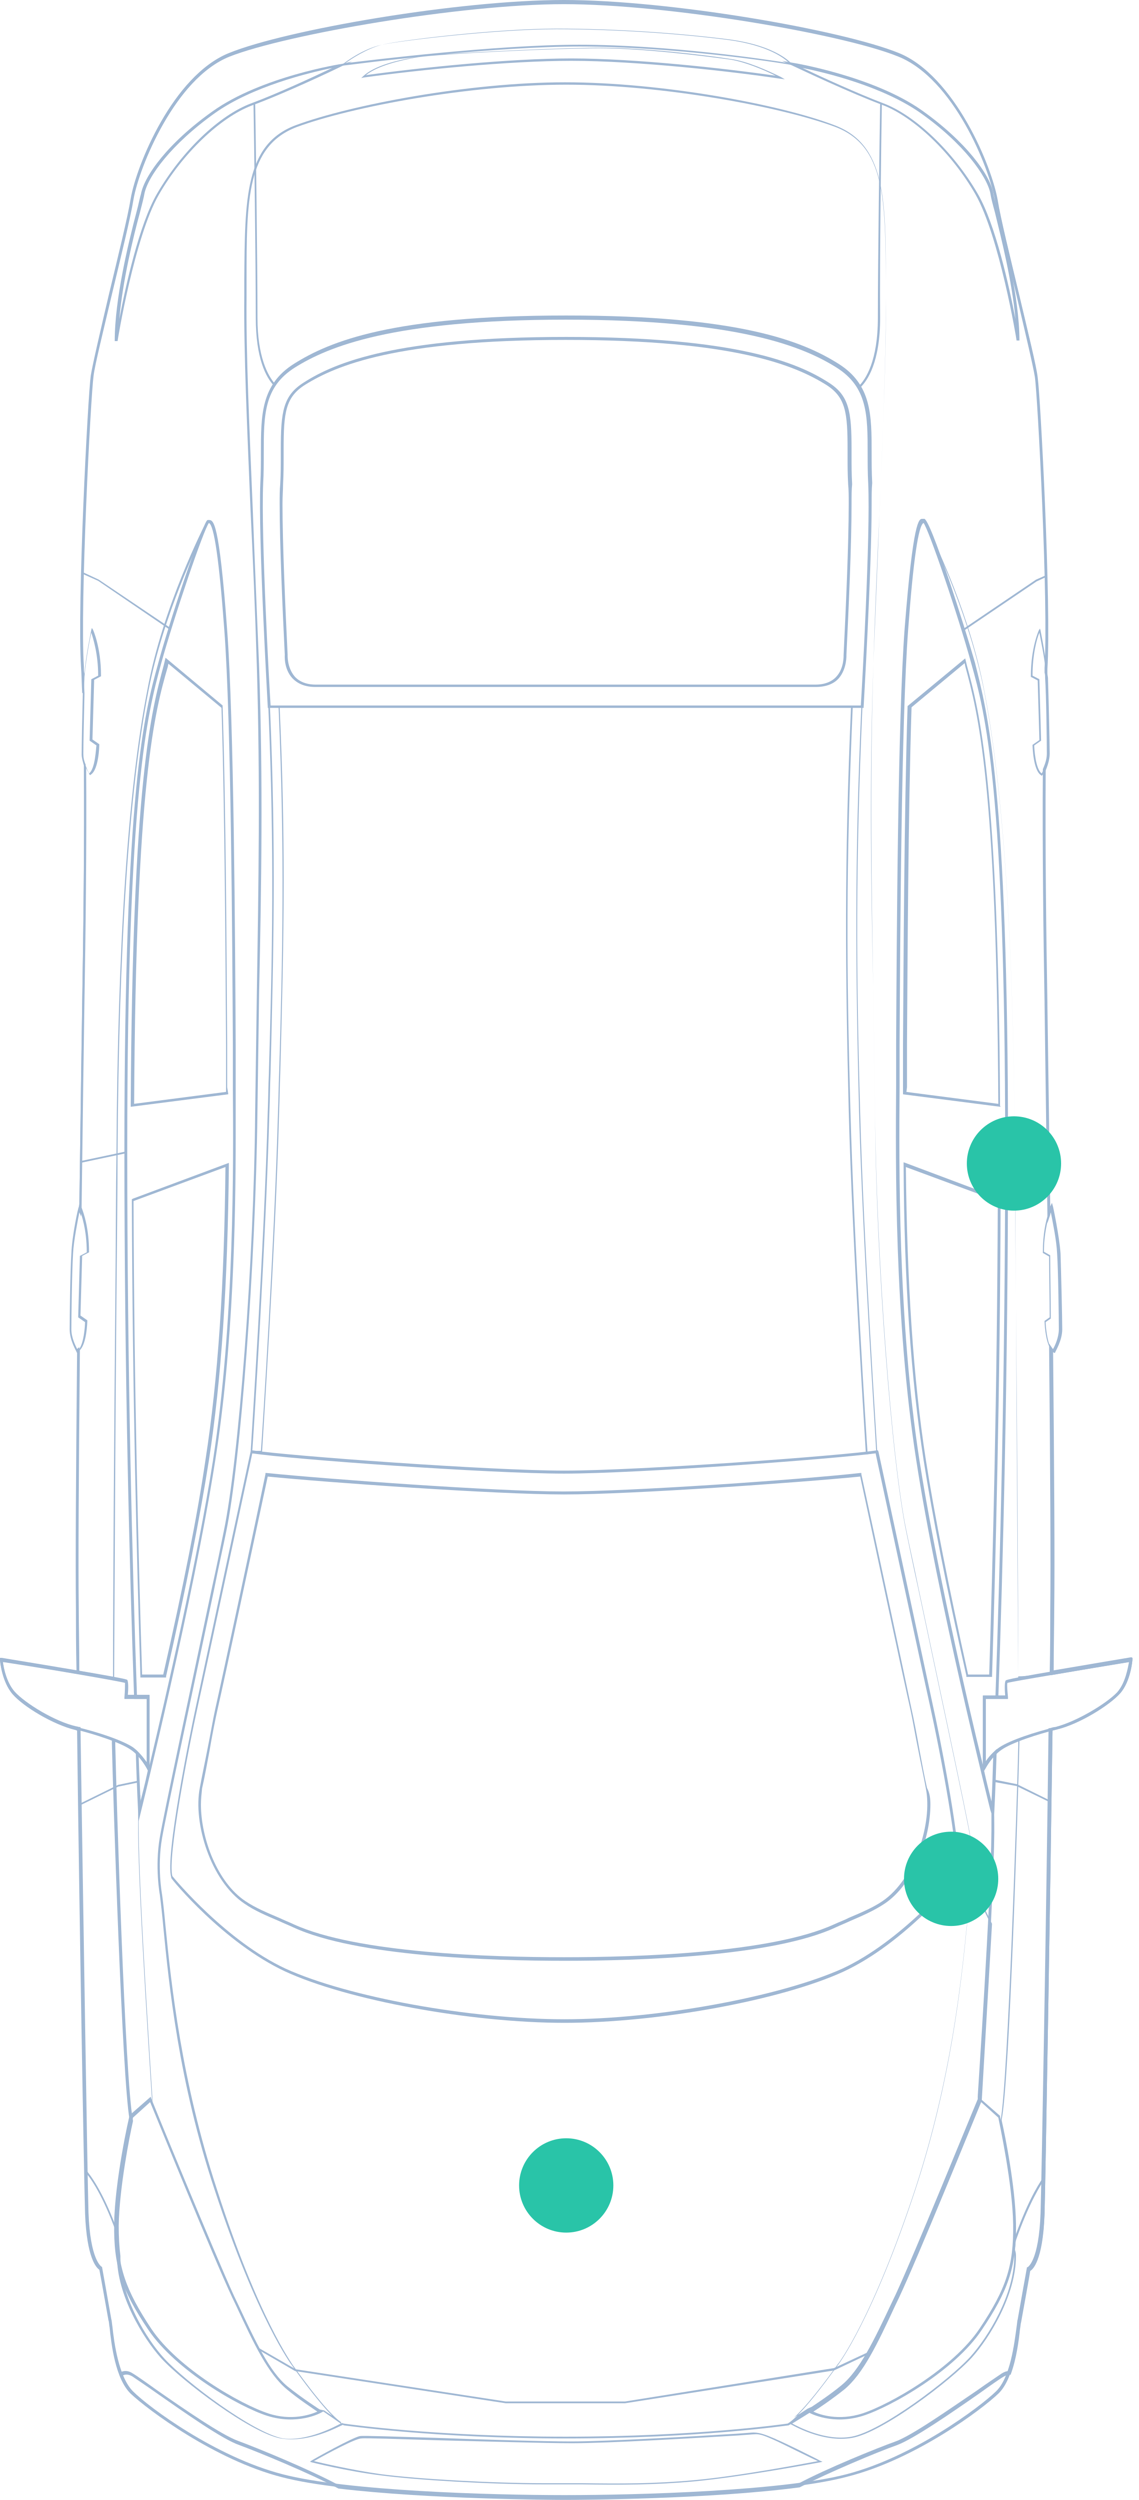 <svg width="145" height="318" viewBox="0 0 145 318" fill="none" xmlns="http://www.w3.org/2000/svg">
<path d="M104.709 313.144L104.418 313.22C104.346 313.22 94.827 315.04 88.36 315.647C83.346 316.102 79.059 316.102 74.045 316.026C72.519 316.026 70.848 316.026 69.176 316.026C62.491 316.026 53.19 315.495 48.54 314.888C44.18 314.357 39.675 313.22 39.675 313.22L39.457 313.144L39.675 312.992C39.893 312.84 45.052 309.958 45.851 309.882C46.215 309.806 50.357 309.958 55.516 310.109C61.692 310.337 69.394 310.565 72.664 310.565C77.46 310.565 88.941 309.882 93.809 309.578C94.972 309.503 95.699 309.427 95.917 309.427C96.788 309.427 97.66 309.806 98.387 310.109C98.605 310.185 98.75 310.261 98.896 310.337C99.695 310.64 104.128 312.84 104.346 312.992L104.709 313.144ZM39.966 313.068C40.91 313.295 44.761 314.206 48.54 314.737C53.19 315.344 62.491 315.875 69.176 315.875C70.848 315.875 72.519 315.875 74.045 315.875C79.059 315.95 83.346 315.95 88.36 315.495C94.173 314.964 102.456 313.371 104.128 313.068C103.11 312.613 99.622 310.868 98.968 310.565C98.823 310.489 98.605 310.413 98.46 310.337C97.733 310.034 96.861 309.578 96.062 309.654C95.844 309.654 95.117 309.73 93.955 309.806C89.013 310.109 77.533 310.792 72.81 310.792C69.54 310.792 61.837 310.565 55.661 310.413C50.647 310.261 46.36 310.109 45.997 310.185C45.27 310.185 41.855 312.006 39.966 313.068Z" fill="#9FB7D3"/>
<path d="M44.834 7.811L43.671 8.342C42.29 9.025 36.187 11.908 32.045 13.425C28.048 14.942 23.252 19.494 20.201 24.804C17.149 30.114 14.969 43.237 14.969 43.389L14.605 43.389C14.605 38.003 16.349 30.872 17.367 27.004C17.657 25.942 17.803 25.107 17.948 24.652C18.384 22.376 21.363 18.204 27.031 14.184C33.28 9.708 43.526 8.115 43.598 8.115L44.834 7.811ZM15.187 40.582C15.986 36.41 17.73 28.521 19.983 24.652C23.107 19.266 27.903 14.639 32.045 13.121C35.315 11.908 39.892 9.784 42.29 8.646C39.311 9.253 32.117 10.997 27.322 14.411C21.799 18.356 18.82 22.452 18.384 24.652C18.311 25.107 18.093 25.942 17.803 27.079C16.931 30.266 15.623 35.727 15.187 40.582Z" fill="#9FB7D3"/>
<path d="M129.779 43.315L129.415 43.315C129.415 43.163 127.236 30.115 124.184 24.729C121.132 19.419 116.336 14.867 112.34 13.35C108.27 11.833 102.167 8.95 100.713 8.268L99.551 7.737L100.786 7.964C100.859 7.964 111.104 9.633 117.353 14.033C123.021 18.053 126 22.226 126.436 24.501C126.509 24.957 126.727 25.791 127.018 26.853C127.962 30.798 129.779 38.004 129.779 43.315ZM102.167 8.647C104.565 9.785 109.215 11.909 112.412 13.123C116.481 14.64 121.35 19.267 124.474 24.653C126.727 28.522 128.471 36.411 129.27 40.584C128.834 35.728 127.454 30.267 126.654 27.005C126.364 25.943 126.146 25.108 126.073 24.577C125.637 22.453 122.73 18.281 117.135 14.336C112.34 10.998 105.219 9.254 102.167 8.647Z" fill="#9FB7D3"/>
<path d="M41.129 306.771L40.838 306.923C40.693 306.999 37.859 308.516 34.008 307.302C30.447 306.164 22.382 301.537 18.894 296.379C15.406 291.22 14.461 288.186 14.534 282.876C14.607 277.414 16.423 269.221 16.496 269.145L16.496 269.07L19.185 266.718L19.257 266.946C19.33 267.173 27.323 286.669 29.794 292.055L30.302 293.117C32.555 297.896 34.299 301.689 36.624 303.585C38.513 305.102 40.766 306.544 40.766 306.544L41.129 306.771ZM14.97 283.407C14.97 288.338 15.987 291.296 19.257 296.227C22.672 301.31 30.665 305.861 34.153 306.999C37.133 307.985 39.53 307.151 40.402 306.771C39.748 306.316 38.004 305.178 36.551 303.965C34.153 301.992 32.337 298.199 30.084 293.344L29.576 292.282C27.178 287.2 20.056 269.676 19.112 267.401L16.932 269.373C16.787 270.132 15.115 277.793 15.043 282.952C14.97 283.103 14.97 283.255 14.97 283.407Z" fill="#9FB7D3"/>
<path d="M144.163 210.888L144.163 211.115C144.163 211.191 143.945 213.922 142.564 215.439C141.184 216.957 137.405 219.308 134.571 219.991C132.101 220.598 128.831 221.66 127.523 222.57C126.288 223.405 125.488 224.922 125.488 224.922L125.125 225.529L125.125 215.667L127.959 215.667C127.886 214.832 127.886 213.922 128.032 213.77C128.104 213.695 128.25 213.467 144.018 210.964L144.163 210.888ZM125.416 224.163C125.779 223.632 126.433 222.798 127.232 222.267C128.613 221.356 131.81 220.294 134.426 219.687C137.114 219.005 140.893 216.729 142.274 215.288C143.364 214.074 143.654 212.102 143.8 211.419C137.841 212.405 129.049 213.846 128.25 214.074C128.177 214.301 128.25 215.136 128.322 215.894L128.322 216.122L125.488 216.122L125.488 224.163L125.416 224.163Z" fill="#9FB7D3"/>
<path d="M29.136 147.923L29.136 148.226C28.991 163.17 28.191 175.459 26.593 185.776C25.503 192.755 23.686 202.01 21.143 213.237L21.143 213.389L17.873 213.389L17.873 213.237C17.437 199.127 16.856 177.128 16.783 152.702L16.783 152.55L16.928 152.474L29.136 147.923ZM20.78 213.009C23.323 201.858 25.14 192.679 26.157 185.7C27.755 175.459 28.555 163.322 28.7 148.454L17.001 152.778C17.074 177.052 17.655 198.9 18.091 213.009L20.78 213.009Z" fill="#9FB7D3"/>
<path d="M29.066 139.198L16.641 140.791L16.641 140.563C16.859 99.372 19.256 90.497 20.855 84.58L21.073 83.669L28.339 89.738L28.339 89.814C28.775 103.241 28.848 122.433 28.921 132.826C28.921 135.026 28.921 136.922 28.921 138.288L29.066 139.198ZM17.077 140.412L28.775 138.895L28.775 138.364C28.775 136.998 28.775 135.177 28.775 132.978C28.703 122.661 28.63 103.468 28.194 90.041L21.436 84.428L21.364 84.807C19.692 90.572 17.295 99.448 17.077 140.412Z" fill="#9FB7D3"/>
<path d="M127.384 152.476L127.384 152.627C127.311 177.054 126.73 199.053 126.294 213.163L126.294 213.314L123.024 213.314L123.024 213.163C120.481 201.936 118.664 192.681 117.574 185.702C115.976 175.385 115.104 163.096 115.031 148.152L115.031 147.848L115.249 147.924L127.384 152.476ZM125.931 213.011C126.367 198.901 126.948 177.13 127.021 152.779L115.322 148.455C115.467 163.248 116.267 175.461 117.865 185.702C118.955 192.681 120.772 201.86 123.242 213.011L125.931 213.011Z" fill="#9FB7D3"/>
<path d="M127.381 140.796L114.956 139.203L114.956 138.292C114.956 136.927 114.956 135.106 114.956 132.906C115.029 122.514 115.101 103.321 115.537 89.894L115.537 89.819L122.876 83.75L123.094 84.66C124.693 90.577 127.091 99.453 127.309 140.644L127.381 140.796ZM115.392 138.899L127.091 140.416C126.873 99.453 124.475 90.653 122.876 84.736L122.804 84.357L116.046 89.97C115.61 103.397 115.537 122.514 115.465 132.83C115.465 135.03 115.465 136.927 115.465 138.292L115.392 138.899Z" fill="#9FB7D3"/>
<path d="M122.076 237.518C122.076 238.049 122.003 238.504 121.931 238.807L121.931 238.883C121.858 238.959 115.246 247.152 107.398 250.793C99.478 254.434 83.855 257.317 71.866 257.317C59.876 257.317 44.254 254.434 36.333 250.793C28.485 247.152 21.8 239.035 21.8 238.883L21.8 238.807C21.001 236.304 24.126 220.829 24.998 216.808C26.015 212.029 31.828 184.947 31.901 184.644L31.973 184.492L32.119 184.492C36.551 185.175 62.274 187.071 71.866 187.071C81.457 187.071 107.18 185.175 111.613 184.492L111.758 184.492L111.831 184.644C111.903 184.947 117.716 212.029 118.734 216.808C119.533 220.373 122.076 233.042 122.076 237.518ZM121.64 238.655C122.294 236.38 119.678 222.801 118.37 216.884C117.353 212.332 111.976 187.223 111.467 184.872C106.599 185.554 81.312 187.451 71.793 187.451C62.274 187.451 36.987 185.63 32.119 184.872C31.61 187.223 26.233 212.332 25.216 216.884C23.908 222.801 21.292 236.38 21.946 238.655C22.382 239.186 28.849 246.924 36.333 250.413C44.326 254.055 59.876 256.861 71.866 256.861C83.782 256.861 99.332 253.979 107.253 250.414C114.737 246.924 121.204 239.186 121.64 238.655Z" fill="#9FB7D3"/>
<path d="M118.445 229.549C118.445 233.949 116.265 239.714 112.632 242.142C111.397 242.976 109.871 243.659 108.272 244.342C107.618 244.645 107.037 244.873 106.383 245.176C98.39 248.893 81.314 249.424 71.868 249.424C62.421 249.424 45.418 248.893 37.352 245.176C36.698 244.873 36.117 244.645 35.463 244.342C33.865 243.659 32.411 243.052 31.103 242.142C26.816 239.259 24.564 231.901 25.436 227.425C25.726 225.832 26.09 224.163 26.38 222.646C26.816 220.522 27.107 218.702 27.398 217.412C28.27 213.543 32.193 195.261 33.792 187.524L33.792 187.372L33.937 187.372C41.422 188.13 63.003 189.723 71.722 189.723C80.442 189.723 102.023 188.206 109.507 187.372L109.653 187.372L109.653 187.524C111.324 195.185 115.248 213.543 116.047 217.412C116.338 218.702 116.701 220.598 117.064 222.646C117.355 224.163 117.646 225.832 118.009 227.425C118.372 228.108 118.445 228.791 118.445 229.549ZM25.581 229.549C25.581 233.873 27.688 239.487 31.249 241.838C32.484 242.673 33.937 243.28 35.536 243.962C36.19 244.266 36.771 244.493 37.425 244.797C45.418 248.438 62.349 248.969 71.795 248.969C81.241 248.969 98.172 248.438 106.165 244.797C106.819 244.493 107.473 244.266 108.054 243.962C109.653 243.28 111.106 242.673 112.341 241.838C116.483 239.032 118.736 231.825 117.864 227.501C117.573 225.908 117.21 224.239 116.919 222.722C116.483 220.598 116.192 218.777 115.902 217.488C115.03 213.695 111.179 195.565 109.507 187.827C101.878 188.586 80.514 190.103 71.795 190.103C63.148 190.103 41.712 188.586 34.083 187.827C32.411 195.64 28.56 213.695 27.688 217.488C27.398 218.777 27.034 220.598 26.671 222.722C26.38 224.239 26.09 225.908 25.726 227.501C25.654 228.184 25.581 228.867 25.581 229.549Z" fill="#9FB7D3"/>
<path d="M108.408 64.099C108.408 69.182 108.045 77.375 107.755 83.292C107.755 83.367 107.827 85.036 106.81 86.25C106.156 87.009 105.139 87.388 103.831 87.388L40.177 87.388C38.87 87.388 37.925 87.009 37.198 86.25C36.108 85.036 36.254 83.367 36.254 83.292C35.963 77.375 35.6 69.182 35.6 64.099C35.6 63.113 35.6 62.279 35.672 61.596C35.745 60.306 35.745 59.169 35.745 58.182L35.745 57.196C35.745 52.341 36.036 50.293 38.724 48.624C42.648 46.121 50.423 42.859 72.077 42.859C93.731 42.859 101.505 46.121 105.429 48.624C108.118 50.293 108.408 52.341 108.408 57.196L108.408 58.182C108.408 59.169 108.408 60.306 108.481 61.596C108.408 62.279 108.408 63.113 108.408 64.099ZM107.391 83.367C107.682 77.375 108.045 69.182 108.045 64.099C108.045 63.113 108.045 62.279 107.973 61.596C107.9 60.306 107.9 59.169 107.9 58.182L107.9 57.196C107.9 52.493 107.682 50.521 105.139 48.928C101.215 46.5 93.585 43.238 72.004 43.238C50.423 43.238 42.793 46.5 38.87 48.928C36.326 50.521 36.108 52.493 36.108 57.196L36.108 58.182C36.108 59.169 36.108 60.306 36.036 61.596C36.036 62.279 35.963 63.113 35.963 64.099C35.963 69.182 36.326 77.375 36.617 83.292C36.617 83.367 36.544 84.885 37.489 86.022C38.07 86.705 39.015 87.085 40.177 87.085L103.831 87.085C104.993 87.085 105.938 86.705 106.519 86.022C107.464 84.96 107.391 83.367 107.391 83.367Z" fill="#9FB7D3"/>
<path d="M128.328 146.177C128.328 174.32 127.674 199.581 127.092 215.891L127.092 216.042L125.494 216.042L125.494 224.083C125.712 223.704 126.075 223.249 126.584 222.794L126.875 222.49L126.875 222.946C126.729 227.649 126.584 230.38 126.584 230.38L126.511 231.594L126.221 230.38C126.148 230.076 119.463 203.374 116.774 185.775C114.013 168.024 114.158 147.921 114.231 138.211C114.231 136.846 114.231 135.025 114.231 132.825C114.304 119.398 114.449 91.482 115.321 79.952C116.411 66.07 117.138 65.994 117.646 65.994C118.446 65.918 122.878 79.952 124.113 84.276C125.712 90.648 128.328 100.054 128.328 146.177ZM126.729 215.663C127.31 199.354 127.964 174.168 127.964 146.177C127.964 100.13 125.421 90.724 123.677 84.503C121.933 78.131 118.228 67.359 117.574 66.525C116.92 66.828 116.266 71.228 115.612 80.104C114.74 91.634 114.594 119.55 114.522 132.977C114.522 135.177 114.522 136.998 114.522 138.363C114.449 147.997 114.304 168.1 117.065 185.851C119.027 198.367 122.951 215.663 125.131 224.539L125.131 215.739L126.729 215.739L126.729 215.663ZM126.221 229.166C126.293 228.028 126.366 226.056 126.439 223.477C125.785 224.159 125.421 224.918 125.421 224.918L125.276 225.221C125.639 226.89 126.003 228.256 126.221 229.166Z" fill="#9FB7D3"/>
<path d="M19.038 215.666L19.038 225.528L18.674 224.921C18.674 224.921 17.875 223.404 16.64 222.569C15.332 221.659 12.062 220.597 9.592 219.99C6.758 219.307 2.979 217.031 1.599 215.438C0.218 213.845 1.70971e-07 211.19 1.71875e-07 211.114L1.74589e-07 210.887L0.218 210.887C15.986 213.466 16.131 213.618 16.204 213.694C16.349 213.921 16.349 214.832 16.277 215.59L19.038 215.59L19.038 215.666ZM18.674 224.162L18.674 216.121L15.841 216.121L15.841 215.894C15.913 215.135 15.913 214.3 15.913 214.073C15.114 213.845 6.322 212.328 0.363 211.418C0.436 212.101 0.799 214.073 1.889 215.287C3.197 216.728 6.976 219.08 9.737 219.686C12.353 220.293 15.55 221.355 16.931 222.266C17.657 222.797 18.311 223.631 18.674 224.162Z" fill="#9FB7D3"/>
<path d="M144.166 210.885L144.166 211.113C144.166 211.189 143.948 213.92 142.568 215.437C141.187 216.954 137.409 219.306 134.575 219.988C134.357 220.064 134.211 220.064 133.993 220.14C133.703 241.153 133.122 276.2 132.976 281.51C132.758 287.199 131.596 288.413 131.16 288.64C131.014 289.323 130.215 293.875 129.997 295.088C129.924 295.316 129.924 295.619 129.852 295.999C129.561 298.123 129.052 302.523 127.163 304.419C125.056 306.467 116.554 312.839 107.907 315.039C99.696 317.239 81.385 317.77 71.866 317.77C62.347 317.77 44.036 317.239 35.898 315.115C27.323 312.915 18.822 306.543 16.642 304.495C14.68 302.599 14.171 298.199 13.953 296.075C13.881 295.695 13.881 295.316 13.808 295.164C13.59 293.951 12.791 289.399 12.645 288.716C12.282 288.489 11.047 287.275 10.829 281.586C10.684 276.731 10.102 244.036 9.812 220.14C9.739 220.14 9.666 220.064 9.594 220.064C6.76 219.381 2.981 217.106 1.601 215.513C0.22 213.92 0.002 211.265 0.002 211.189L0.002 210.961L0.22 210.961C0.293 210.961 5.379 211.796 9.739 212.554C9.666 209.444 9.666 206.713 9.666 204.665C9.594 198.672 9.666 187.748 9.812 172.121L9.739 171.97C9.739 171.894 8.867 170.528 8.867 169.087C8.867 167.646 8.94 161.577 9.085 159.453C9.158 157.253 9.957 153.536 10.03 153.536L10.102 153.081C10.248 142.461 10.393 132.978 10.466 127.516C10.611 119.096 10.756 107.035 10.684 97.4C10.538 96.87 10.393 96.414 10.393 95.959C10.393 94.897 10.466 91.028 10.538 88.297C10.466 87.008 10.466 85.946 10.393 85.111C9.884 77.07 11.265 50.52 11.628 48.016C11.846 46.651 12.863 42.251 13.953 37.624C15.116 32.769 16.351 27.762 16.715 25.486C17.441 21.238 22.092 9.784 29.213 6.901C36.479 3.942 58.423 0.15 71.866 0.15C85.309 0.15 107.326 3.942 114.52 6.901C121.641 9.784 126.291 21.238 127.018 25.486C127.381 27.762 128.616 32.769 129.779 37.624C130.869 42.251 131.959 46.651 132.104 48.016C132.468 50.596 133.848 77.146 133.339 85.111L133.339 85.642C133.339 85.87 133.412 86.097 133.412 86.249C133.485 88.449 133.63 94.442 133.63 95.883C133.63 96.642 133.339 97.476 133.122 98.007C133.049 107.641 133.194 119.4 133.339 127.516L133.339 127.744C133.412 133.282 133.557 142.84 133.703 153.46L133.921 153.005L134.066 153.536C134.066 153.536 134.865 157.253 135.011 159.453C135.083 161.653 135.229 167.646 135.229 169.087C135.229 170.528 134.357 171.894 134.357 171.97L134.284 172.121L134.139 172.046C134.139 172.046 134.066 172.046 134.066 171.97C134.211 187.597 134.284 198.596 134.211 204.589C134.211 206.637 134.139 209.368 134.139 212.478C138.571 211.72 144.021 210.809 144.021 210.809L144.166 210.885ZM0.365 211.34C0.438 212.023 0.801 213.995 1.891 215.209C3.199 216.651 6.978 219.002 9.739 219.609C9.884 219.609 9.957 219.685 10.102 219.685L10.248 219.685L10.248 219.837C10.611 243.732 11.12 276.503 11.265 281.434C11.483 287.578 12.936 288.337 12.936 288.337L13.009 288.413L13.009 288.489C13.009 288.489 13.953 293.723 14.171 295.013C14.244 295.24 14.244 295.544 14.317 295.999C14.535 298.047 15.116 302.371 16.933 304.192C18.967 306.24 27.469 312.536 35.97 314.736C44.109 316.86 62.347 317.391 71.866 317.391C81.385 317.391 99.624 316.86 107.762 314.736C116.264 312.536 124.693 306.24 126.8 304.192C128.616 302.447 129.125 298.123 129.416 295.999C129.488 295.544 129.488 295.24 129.561 295.013C129.779 293.723 130.724 288.489 130.724 288.489L130.724 288.413L130.796 288.413C130.796 288.413 132.25 287.73 132.468 281.51C132.613 276.655 133.194 243.884 133.485 219.988L133.485 219.837L133.63 219.837C133.921 219.761 134.139 219.685 134.357 219.685C137.045 219.002 140.824 216.726 142.204 215.285C143.294 214.071 143.585 212.099 143.73 211.416C142.64 211.568 137.845 212.402 133.848 213.085L133.63 213.085L133.63 212.858C133.703 209.596 133.703 206.789 133.703 204.741C133.775 198.672 133.703 187.521 133.557 171.59L133.557 170.908L133.921 171.439C133.993 171.515 133.993 171.59 134.066 171.59C134.284 171.211 134.793 170.149 134.793 169.087C134.793 167.646 134.72 161.653 134.575 159.453C134.502 157.784 133.993 155.357 133.775 154.219C133.775 154.295 133.703 154.37 133.703 154.522L133.339 155.584L133.339 154.446C133.194 143.447 133.049 133.509 132.976 127.744L132.976 127.516C132.831 119.324 132.686 107.566 132.758 97.931L132.758 97.856C132.976 97.325 133.267 96.642 133.267 95.883C133.267 94.442 133.194 88.449 133.049 86.249C133.049 86.022 133.049 85.794 132.976 85.567L132.976 84.96C133.485 76.919 132.104 50.444 131.741 47.941C131.523 46.575 130.506 42.251 129.416 37.624C128.253 32.769 127.018 27.762 126.654 25.486C125.928 21.238 121.35 10.011 114.374 7.204C107.326 4.322 85.018 0.529 71.793 0.529C58.641 0.529 36.334 4.398 29.213 7.204C22.237 10.011 17.659 21.314 16.933 25.486C16.569 27.762 15.334 32.769 14.171 37.624C13.081 42.251 11.991 46.651 11.846 47.941C11.483 50.52 10.102 76.995 10.611 84.96C10.684 85.87 10.684 86.932 10.756 88.222C10.684 90.953 10.611 94.745 10.611 95.883C10.611 96.338 10.684 96.794 10.902 97.249L10.902 97.325C10.974 107.035 10.829 119.096 10.684 127.516C10.611 133.13 10.466 142.916 10.32 153.839L10.32 154.75L10.102 154.219C9.884 155.357 9.376 157.86 9.303 159.453C9.158 161.729 9.085 167.722 9.085 169.087C9.085 170.149 9.594 171.135 9.812 171.59L10.102 171.363L10.102 171.742C9.957 187.521 9.884 198.596 9.957 204.589C9.957 206.713 10.03 209.444 10.03 212.706L10.03 212.933L9.812 212.933C5.96 212.251 1.383 211.492 0.365 211.34Z" fill="#9FB7D3"/>
<path d="M30.006 144.359C30.006 155.055 29.716 171.213 27.39 185.854C24.629 203.453 18.017 230.155 17.944 230.459L17.654 231.672L17.581 230.459C17.581 230.459 17.436 227.728 17.29 223.024L17.29 222.569L17.581 222.873C18.017 223.328 18.38 223.783 18.671 224.162L18.671 216.121L17.072 216.121L17.072 215.97C16.491 199.66 15.837 174.399 15.837 146.255C15.837 100.133 18.38 90.727 20.124 84.43C21.287 80.031 25.792 66.073 26.591 66.148C27.172 66.148 27.899 66.224 28.916 80.106C29.788 91.637 29.934 119.553 30.006 132.98C30.006 135.18 30.006 137.001 30.006 138.366C30.006 140.035 30.006 142.083 30.006 144.359ZM19.034 224.542C21.141 215.666 25.138 198.37 27.1 185.854C29.861 168.103 29.716 148 29.643 138.366C29.643 137.001 29.643 135.18 29.643 132.98C29.57 119.553 29.425 91.637 28.553 80.106C27.899 71.231 27.245 66.755 26.591 66.528C25.937 67.362 22.231 78.21 20.487 84.506C18.816 90.727 16.2 100.133 16.2 146.18C16.2 174.171 16.854 199.432 17.436 215.666L19.034 215.666L19.034 224.542ZM17.872 229.169C18.09 228.259 18.453 226.969 18.816 225.224L18.671 224.921C18.671 224.921 18.308 224.238 17.654 223.48C17.726 226.059 17.872 227.955 17.872 229.169Z" fill="#9FB7D3"/>
<path d="M134.062 199.129C134.062 201.253 134.062 203.074 134.062 204.591C134.062 206.715 133.99 209.446 133.99 212.708L133.99 212.784L133.917 212.784C132.101 213.087 130.72 213.315 129.703 213.542L129.63 213.542L129.63 213.466C129.63 202.088 129.485 182.061 129.339 166.055C129.267 158.09 129.267 151.111 129.194 146.862C129.049 120.236 127.741 100.437 125.27 87.844C123.454 78.665 119.384 69.942 118.149 67.514C117.786 66.604 117.641 66.376 117.568 66.376C117.059 66.452 116.405 68.121 115.461 80.107C114.589 91.637 114.443 119.553 114.371 132.98C114.371 135.18 114.371 137.001 114.371 138.366C114.298 148 114.153 168.103 116.914 185.854C119.384 201.936 125.198 225.756 126.215 229.776C126.215 229.548 126.215 229.245 126.287 228.942L126.505 228.942C126.578 230.459 126.578 231.824 126.578 233.114C126.505 241.989 124.834 266.568 124.834 266.871L124.834 267.326C124.035 269.298 116.769 287.125 114.371 292.284L113.862 293.346C111.609 298.201 109.793 301.994 107.468 303.89C106.087 305.028 104.488 306.09 103.689 306.621L103.18 306.849L100.855 308.29C101.582 308.669 105.07 310.566 108.412 309.959C112.191 309.276 120.838 302.752 123.526 299.794C125.779 297.29 129.121 291.904 129.121 287.049L129.121 286.974C129.121 286.746 129.049 286.518 128.976 286.291C129.049 285.305 129.121 284.167 129.121 283.029C129.049 278.401 127.741 271.878 127.305 269.981C127.305 269.905 127.305 269.829 127.377 269.754C128.322 264.671 129.485 228.486 129.63 221.963C129.63 221.811 129.63 221.659 129.63 221.432L129.63 221.356L129.703 221.356C130.865 220.901 132.319 220.445 133.844 220.066L133.99 220.066L133.99 220.218C133.699 241.231 133.118 276.429 132.973 281.739C132.755 287.656 131.447 288.718 131.156 288.87C131.083 289.401 130.211 294.18 129.993 295.394C129.921 295.621 129.921 295.925 129.848 296.304C129.703 297.67 129.412 300.021 128.685 301.994L128.685 302.069L128.613 302.069C128.322 302.069 128.104 302.145 127.813 302.297C127.159 302.676 125.997 303.511 124.616 304.497C121.128 306.924 116.405 310.186 114.225 311.021C111.827 311.855 105.506 314.51 101.8 316.407C90.246 317.924 73.824 318 72.008 318C70.264 318 54.641 317.924 43.088 316.558C39.382 314.586 32.915 311.931 30.444 311.021C28.264 310.262 23.541 306.924 20.053 304.497C18.673 303.511 17.51 302.752 16.856 302.297C16.348 301.994 15.912 301.994 15.548 302.221L15.476 302.297L15.403 302.221C14.604 300.173 14.313 297.745 14.168 296.304C14.095 295.925 14.095 295.546 14.022 295.394C13.804 294.18 12.932 289.401 12.86 288.87C12.569 288.718 11.261 287.656 11.043 281.739C10.898 276.808 10.316 244.037 10.026 220.142L10.026 219.99L10.171 219.99C11.77 220.37 13.296 220.901 14.604 221.356L14.676 221.356L14.676 221.432C14.676 221.659 14.676 221.811 14.676 221.963C14.822 228.486 15.912 264.671 16.929 269.754L16.929 269.829C16.493 271.726 15.185 278.401 15.112 283.105C15.112 284.546 15.185 285.836 15.33 286.974C15.33 287.049 15.33 287.049 15.33 287.049C15.33 287.125 15.33 287.201 15.33 287.277C15.33 292.132 18.673 297.594 20.925 300.021C23.614 302.98 32.261 309.504 36.039 310.186C39.164 310.566 42.652 308.669 43.378 308.29L41.199 306.773L40.472 306.621C39.818 306.166 38.074 305.028 36.621 303.814C34.223 301.918 32.479 298.049 30.226 293.27L29.718 292.208C27.392 287.277 20.635 270.74 19.327 267.478L19.327 266.871C19.327 266.643 17.655 241.989 17.583 233.114C17.583 231.673 17.583 230.079 17.655 228.335L17.873 228.335C17.873 228.942 17.946 229.473 17.946 229.776C18.963 225.68 24.776 201.936 27.247 185.854C30.008 168.103 29.863 148 29.79 138.366C29.79 137.001 29.79 135.18 29.79 132.98C29.718 119.553 29.572 91.637 28.7 80.107C27.756 68.197 27.102 66.452 26.593 66.376C26.593 66.376 26.52 66.452 26.375 66.756L26.23 67.135C25.285 68.956 20.78 78.21 18.891 87.92C16.42 100.513 15.112 120.388 14.967 146.938C14.967 151.111 14.894 157.938 14.822 165.751C14.676 181.909 14.604 202.012 14.531 213.542L14.531 213.618L14.458 213.618C13.441 213.391 11.842 213.163 9.953 212.86L9.88 212.86L9.88 212.784C9.808 209.522 9.808 206.791 9.808 204.667C9.735 198.674 9.808 187.599 9.953 171.82L9.953 171.744C10.68 171.061 10.825 168.634 10.825 168.179L9.953 167.572L10.171 159.758L11.043 159.303C11.043 156.421 10.389 154.524 10.098 153.766C10.244 142.311 10.389 131.918 10.462 127.443C10.607 119.022 10.752 106.961 10.68 97.251L10.68 96.644L10.825 97.175C11.043 97.782 11.261 98.237 11.334 98.389C12.133 97.782 12.206 95.203 12.278 94.823L11.406 94.216L11.624 86.403L12.496 85.948C12.496 83.141 11.842 81.169 11.624 80.486C11.406 81.396 10.898 84.203 10.752 86.1C10.752 86.555 10.68 87.237 10.68 88.148L10.462 88.148C10.389 86.858 10.389 85.796 10.316 84.886C9.808 76.845 11.188 50.37 11.552 47.791C11.77 46.425 12.787 42.026 13.877 37.398C15.04 32.543 16.275 27.537 16.638 25.261C17.365 21.013 22.015 9.634 29.136 6.751C36.403 3.793 58.347 -9.09736e-05 71.79 -9.08133e-05C85.233 -9.0653e-05 107.177 3.793 114.443 6.751C121.492 9.634 126.142 21.013 126.941 25.261C127.305 27.537 128.54 32.543 129.703 37.398C130.793 42.026 131.883 46.425 132.028 47.791C132.391 50.37 133.772 76.845 133.263 84.886C133.263 85.038 133.263 85.189 133.263 85.265L133.263 85.417L133.118 85.417C132.973 83.596 132.464 81.32 132.319 80.486C132.028 81.169 131.447 83.141 131.447 85.948L132.319 86.403L132.319 86.479L132.537 94.216L131.665 94.823C131.665 95.203 131.81 97.782 132.609 98.389C132.682 98.313 132.755 98.085 132.9 97.782L133.045 97.403L133.045 97.858C132.973 107.492 133.118 119.25 133.263 127.443L133.263 127.67C133.336 133.511 133.481 143.373 133.626 154.372C133.336 155.359 132.9 157.027 132.9 159.227L133.699 159.683L133.699 159.758C133.699 162.338 133.772 164.993 133.772 167.648L133.772 167.724L133.118 168.179C133.118 168.558 133.263 170.53 133.772 171.441C133.99 183.426 134.062 192.681 134.062 199.129ZM133.772 212.708C133.844 209.522 133.844 206.715 133.844 204.667C133.917 198.598 133.844 187.447 133.699 171.517C133.045 170.454 132.973 168.179 132.973 168.103L132.973 168.027L133.626 167.572C133.626 164.993 133.554 162.413 133.554 159.834L132.755 159.379L132.755 159.303C132.755 157.027 133.118 155.359 133.481 154.297C133.336 143.297 133.191 133.435 133.118 127.594L133.118 127.367C132.973 119.326 132.827 107.795 132.9 98.237C132.827 98.465 132.682 98.616 132.682 98.616L132.609 98.692L132.537 98.616C131.519 98.009 131.447 94.899 131.447 94.823L131.447 94.748L132.319 94.141L132.101 86.555L131.229 86.1L131.229 86.024C131.229 82.382 132.246 80.183 132.246 80.183L132.391 79.955L132.464 80.183C132.464 80.183 132.9 82.382 133.191 84.355C133.554 75.783 132.246 50.294 131.955 47.791C131.737 46.425 130.72 42.102 129.63 37.474C128.467 32.619 127.232 27.613 126.869 25.337C126.142 21.089 121.564 9.786 114.516 6.979C107.468 4.096 85.087 0.303 71.935 0.303C58.783 0.303 36.403 4.172 29.354 6.979C22.379 9.862 17.728 21.165 17.002 25.337C16.638 27.613 15.403 32.619 14.24 37.474C13.15 42.102 12.06 46.501 11.915 47.791C11.552 50.37 10.171 76.845 10.68 84.81C10.68 85.113 10.68 85.417 10.752 85.72C10.898 83.52 11.624 80.183 11.624 80.107L11.697 79.879L11.842 80.107C11.842 80.107 12.86 82.307 12.86 85.948L12.86 86.024L11.988 86.479L11.77 94.065L12.642 94.672L12.642 94.748C12.642 94.899 12.569 97.933 11.552 98.54L11.479 98.616L11.406 98.54C11.406 98.54 11.188 98.161 10.97 97.706C11.043 107.34 10.898 119.098 10.752 127.367C10.68 131.842 10.534 142.235 10.389 153.614C10.68 154.372 11.334 156.269 11.334 159.227L11.334 159.303L10.462 159.758L10.244 167.344L11.116 167.951L11.116 168.027C11.116 168.179 11.043 170.91 10.171 171.744C10.026 187.523 9.953 198.522 10.026 204.591C10.026 206.639 10.098 209.37 10.098 212.556C11.915 212.86 13.368 213.163 14.386 213.315C14.386 201.784 14.531 181.757 14.676 165.675C14.749 157.862 14.749 151.035 14.822 146.862C14.967 120.236 16.275 100.437 18.745 87.844C20.707 77.072 26.084 66.832 26.084 66.68C26.302 66.225 26.375 66.149 26.448 66.149C26.956 66.149 27.683 66.225 28.7 80.031C29.572 91.561 29.718 119.477 29.79 132.904C29.79 135.104 29.79 136.925 29.79 138.29C29.863 147.924 30.008 168.027 27.247 185.778C24.486 203.377 17.873 230.079 17.801 230.383L17.655 230.99L17.655 230.686C17.655 231.521 17.655 232.279 17.655 233.038C17.728 241.913 19.399 266.492 19.399 266.795L19.399 267.402C20.707 270.74 27.465 287.277 29.79 292.132L30.299 293.194C32.551 298.049 34.295 301.842 36.693 303.738C38.219 304.952 39.891 306.09 40.544 306.469L41.271 306.621L42.288 307.304C40.181 305.18 37.347 301.159 37.202 300.932C37.129 300.856 32.77 295.09 27.32 278.553C22.742 264.823 21.507 252.458 20.78 245.024C20.635 243.431 20.489 242.141 20.344 241.003C20.344 241.003 19.69 237.514 20.344 233.721C20.853 230.686 24.558 213.466 26.956 202.088C27.61 199.129 28.119 196.626 28.482 194.805C30.372 185.778 32.334 160.441 32.479 141.628C32.551 136.318 32.624 131.236 32.697 126.229C32.915 112.498 33.133 99.527 32.697 84.81C32.479 77.603 32.188 70.928 31.898 65.011C31.462 54.315 31.026 45.06 31.098 37.702C31.098 37.019 31.098 36.336 31.098 35.654C31.171 25.261 31.171 18.358 37.638 15.93C44.614 13.351 59.655 10.468 71.935 10.468C84.215 10.468 99.329 13.275 106.232 15.93C112.699 18.358 112.772 25.261 112.772 35.654C112.772 36.336 112.772 37.019 112.772 37.702C112.772 38.081 112.772 38.46 112.772 38.84C112.772 45.97 112.409 54.846 111.973 64.935C111.755 70.852 111.464 77.528 111.173 84.734C110.665 99.451 110.883 112.423 111.173 126.153C111.246 131.084 111.319 136.242 111.391 141.552C111.609 160.365 113.499 185.702 115.388 194.729C115.751 196.55 116.333 199.053 116.914 201.936C119.312 213.315 123.018 230.535 123.526 233.569C124.18 237.362 123.526 240.851 123.526 240.851C123.381 241.913 123.236 243.279 123.09 244.796C122.364 252.154 121.056 264.519 116.551 278.326C111.101 294.863 106.741 300.704 106.668 300.704C106.523 300.932 103.253 305.559 101.073 307.531L102.817 306.393L103.326 306.166C104.125 305.635 105.724 304.573 107.104 303.435C109.43 301.538 111.246 297.745 113.499 292.966L114.007 291.904C116.405 286.746 123.599 269.071 124.471 267.023L124.471 266.643C124.471 266.416 126.142 241.762 126.215 232.886C126.215 232.204 126.215 231.445 126.215 230.686L126.069 230.231C125.997 229.928 119.312 203.225 116.623 185.626C113.862 167.875 114.007 147.773 114.08 138.139C114.08 136.773 114.08 134.953 114.08 132.753C114.153 119.326 114.298 91.41 115.17 79.879C116.26 66.073 116.987 65.997 117.423 65.997C117.495 65.997 117.641 65.997 118.149 67.287C119.384 69.714 123.526 78.514 125.27 87.693C127.741 100.285 129.049 120.16 129.194 146.711C129.194 150.959 129.267 157.938 129.339 165.903C129.412 181.909 129.557 201.784 129.63 213.239C130.72 213.239 132.101 213.011 133.772 212.708ZM128.395 301.614C129.049 299.642 129.339 297.366 129.557 296.001C129.63 295.621 129.63 295.242 129.703 295.015C129.921 293.725 130.865 288.491 130.865 288.491L130.865 288.415L130.938 288.415C130.938 288.415 132.464 287.732 132.682 281.436C132.827 276.581 133.409 243.962 133.699 220.066C132.319 220.445 130.938 220.901 129.775 221.28C129.775 221.432 129.775 221.583 129.775 221.735C129.63 228.259 128.54 264.519 127.523 269.602C127.523 269.678 127.523 269.754 127.523 269.754C127.959 271.65 129.267 278.174 129.339 282.877C129.339 284.091 129.339 285.153 129.194 286.139C129.267 286.367 129.339 286.594 129.339 286.898L129.339 286.974C129.339 291.904 125.997 297.366 123.744 299.87C121.056 302.828 112.336 309.428 108.485 310.11C104.634 310.793 100.71 308.366 100.637 308.366C100.565 308.442 100.492 308.442 100.419 308.517C100.274 308.517 88.938 310.186 72.081 310.186C55.222 310.186 43.887 308.517 43.742 308.517L43.669 308.442C43.088 308.669 39.382 310.793 35.749 310.186C31.97 309.504 23.178 302.904 20.489 299.945C18.237 297.442 14.894 291.98 14.894 287.049C14.894 286.974 14.894 286.898 14.894 286.822L14.894 286.746C14.749 285.608 14.676 284.318 14.676 282.877C14.749 278.174 16.13 271.498 16.493 269.602C15.548 264.443 14.386 228.259 14.24 221.735C14.24 221.583 14.24 221.432 14.24 221.28C13.005 220.825 11.552 220.37 10.026 219.99C10.389 243.886 10.898 276.581 11.043 281.436C11.261 287.732 12.787 288.415 12.787 288.415L12.86 288.415L12.86 288.491C12.86 288.491 13.804 293.725 14.022 295.015C14.095 295.242 14.095 295.546 14.168 296.001C14.313 297.442 14.604 299.794 15.33 301.766C15.766 301.538 16.275 301.538 16.784 301.842C17.438 302.221 18.6 303.056 19.981 304.042C23.469 306.469 28.192 309.731 30.299 310.49C32.77 311.4 39.236 314.055 42.942 316.027C54.496 317.469 70.119 317.469 71.862 317.469C73.679 317.469 90.028 317.393 101.582 315.952C105.288 313.979 111.682 311.4 114.007 310.566C116.115 309.807 120.838 306.469 124.326 304.118C125.706 303.131 126.869 302.373 127.523 301.918C127.886 301.69 128.177 301.614 128.395 301.614ZM100.274 308.29C102.236 307.152 106.596 300.932 106.668 300.856C106.741 300.78 111.101 295.015 116.551 278.477C121.056 264.747 122.364 252.382 123.09 245.024C123.236 243.431 123.381 242.141 123.526 241.003C123.526 240.927 124.18 237.514 123.526 233.797C123.018 230.762 119.312 213.542 116.914 202.163C116.26 199.205 115.751 196.702 115.388 194.957C113.499 185.93 111.537 160.593 111.391 141.704C111.319 136.394 111.246 131.311 111.173 126.305C110.955 112.574 110.737 99.602 111.173 84.81C111.391 77.603 111.682 70.928 111.973 65.011C112.409 54.315 112.845 45.06 112.772 37.778C112.772 37.095 112.772 36.412 112.772 35.729C112.699 25.413 112.699 18.585 106.378 16.158C99.475 13.579 84.361 10.772 72.081 10.772C59.8 10.772 44.759 13.579 37.783 16.158C31.389 18.585 31.389 25.413 31.389 35.729C31.389 36.412 31.389 37.095 31.389 37.778C31.316 45.136 31.752 54.391 32.188 65.011C32.406 70.928 32.697 77.603 32.987 84.81C33.496 99.602 33.278 112.574 32.987 126.305C32.915 131.236 32.842 136.394 32.77 141.704C32.551 160.517 30.662 185.93 28.773 194.957C28.41 196.777 27.828 199.281 27.247 202.239C24.849 213.618 21.143 230.838 20.635 233.797C19.981 237.514 20.635 241.003 20.635 241.003C20.78 242.065 20.925 243.431 21.071 245.024C21.797 252.382 23.105 264.747 27.61 278.477C32.915 295.015 37.275 300.78 37.275 300.856C37.347 300.932 41.416 306.773 43.451 308.138L43.378 308.214L43.451 308.214L43.524 308.29L43.596 308.214C43.669 308.214 43.669 308.29 43.742 308.29C44.25 308.366 55.441 309.959 72.008 309.959C88.575 309.959 99.765 308.366 100.274 308.29ZM101.001 8.344L100.783 8.268C98.821 7.889 85.523 5.917 73.824 5.917C68.665 5.917 62.126 6.372 56.531 6.903C62.053 6.524 71.935 6.069 76.368 6.069C81.89 6.069 89.738 6.979 93.08 7.51C95.188 7.813 97.658 8.951 99.402 9.786L99.911 10.089L99.329 10.013C93.298 9.103 81.163 7.737 72.734 7.737C64.814 7.737 53.479 8.875 46.285 9.862L45.994 9.937L46.212 9.71C47.666 8.344 50.717 7.586 53.043 7.282C48.174 7.737 44.468 8.268 43.669 8.344L43.306 8.42L43.596 8.193C43.887 7.965 46.14 6.22 48.61 5.689C51.153 5.082 63.215 3.641 70.845 3.641C78.184 3.641 86.177 4.172 92.79 5.007C99.039 5.841 100.783 8.117 100.855 8.193L101.001 8.344ZM43.96 8.041C47.084 7.662 63.07 5.689 73.752 5.689C85.015 5.689 97.803 7.586 100.492 8.041C99.911 7.434 97.803 5.765 92.717 5.082C86.177 4.248 78.184 3.717 70.845 3.717C63.215 3.717 51.153 5.158 48.61 5.689C46.648 6.22 44.686 7.51 43.96 8.041ZM46.576 9.558C53.769 8.572 64.887 7.434 72.734 7.434C80.945 7.434 92.499 8.724 98.748 9.634C97.077 8.8 94.824 7.889 93.008 7.586C89.665 7.131 81.817 6.144 76.295 6.144C70.7 6.144 56.385 6.827 53.188 7.282C51.008 7.662 48.102 8.344 46.576 9.558Z" fill="#9FB7D3"/>
<path d="M111.682 184.792L110.229 185.019L110.229 184.943C110.229 184.64 108.485 158.165 108.049 141.401C107.613 123.422 107.468 109.919 108.339 89.892L108.339 89.817L109.793 89.817L109.793 89.892C108.921 109.843 108.993 123.422 109.502 141.401C109.938 158.165 111.682 184.412 111.682 184.716L111.682 184.792ZM110.447 184.792L111.537 184.564C111.464 182.895 109.793 157.634 109.357 141.325C108.921 123.346 108.775 109.843 109.647 89.968L108.557 89.968C107.686 109.919 107.758 123.422 108.267 141.325C108.703 157.634 110.301 182.971 110.447 184.792Z" fill="#9FB7D3"/>
<path d="M110.964 64.104C110.964 72.6 109.946 89.744 109.946 89.896L109.946 90.047L34.086 90.047L34.086 89.896C34.086 89.668 32.85 68.352 33.141 61.449C33.214 60.083 33.214 58.87 33.214 57.656C33.214 52.801 33.214 48.932 37.428 46.277C42.006 43.394 49.999 40.133 72.089 40.133C94.106 40.133 102.171 43.394 106.749 46.277C110.964 48.932 110.964 52.801 110.964 57.656C110.964 58.87 110.964 60.083 111.036 61.449C110.964 62.207 110.964 63.118 110.964 64.104ZM109.583 89.744C109.728 87.696 110.818 68.048 110.528 61.525C110.455 60.159 110.455 58.945 110.455 57.732C110.455 52.801 110.455 49.236 106.458 46.732C102.317 44.153 94.178 40.663 72.016 40.663C49.854 40.663 41.715 44.153 37.573 46.732C33.577 49.236 33.577 52.801 33.577 57.732C33.577 58.945 33.577 60.235 33.504 61.525C33.214 68.048 34.304 87.62 34.449 89.744L109.583 89.744Z" fill="#9FB7D3"/>
<path d="M36.116 111.963C36.116 120.384 35.898 128.121 35.68 136.542C35.607 138.135 35.607 139.803 35.535 141.472C35.099 158.237 33.355 184.56 33.355 184.788L33.355 184.864L31.901 184.864L31.901 184.788C31.901 184.56 33.645 158.237 34.081 141.472C34.154 139.803 34.154 138.135 34.227 136.542C34.663 121.522 34.953 108.474 34.154 89.813L34.372 89.813L34.372 89.964L35.607 89.964L35.607 90.04C35.971 98.157 36.116 105.212 36.116 111.963ZM33.209 184.636C33.355 182.967 34.953 157.706 35.389 141.396C35.462 139.728 35.462 138.059 35.535 136.466C35.971 121.522 36.261 108.55 35.462 89.964L34.372 89.964C35.171 108.55 34.808 121.446 34.445 136.39C34.372 137.983 34.372 139.652 34.299 141.321C33.863 157.554 32.265 182.739 32.119 184.56L33.209 184.56L33.209 184.636Z" fill="#9FB7D3"/>
<path d="M21.583 79.803L12.573 73.734L10.466 72.748C10.466 72.824 10.466 72.9 10.466 72.975L12.5 73.886L21.511 80.03C21.583 79.954 21.583 79.879 21.583 79.803Z" fill="#9FB7D3"/>
<path d="M15.986 146.484L10.245 147.698C10.245 147.774 10.245 147.85 10.245 147.926L15.986 146.712C15.986 146.636 15.986 146.56 15.986 146.484Z" fill="#9FB7D3"/>
<path d="M17.58 226.741C17.58 226.665 17.58 226.589 17.58 226.513L15.037 227.044L10.096 229.472C10.096 229.547 10.096 229.623 10.096 229.699L15.037 227.272L17.58 226.741Z" fill="#9FB7D3"/>
<path d="M32.27 13.198C32.343 17.37 32.561 33.452 32.561 40.431C32.561 45.59 33.868 48.017 34.885 49.079C34.958 49.003 34.958 48.927 35.03 48.852C34.086 47.789 32.779 45.362 32.779 40.431C32.779 33.376 32.561 17.142 32.488 13.122C32.416 13.122 32.343 13.122 32.27 13.198Z" fill="#9FB7D3"/>
<path d="M112.265 13.196C112.192 13.196 112.119 13.12 112.047 13.12C111.974 17.216 111.756 33.374 111.756 40.429C111.756 45.891 110.231 48.242 109.287 49.153C109.36 49.229 109.36 49.304 109.432 49.38C110.449 48.47 112.047 46.043 112.047 40.429C111.974 33.45 112.192 17.368 112.265 13.196Z" fill="#9FB7D3"/>
<path d="M126.506 226.664L129.412 227.195L133.627 229.243C133.627 229.168 133.627 229.092 133.627 229.016L129.485 226.968L126.506 226.361C126.506 226.512 126.506 226.588 126.506 226.664Z" fill="#9FB7D3"/>
<path d="M128.109 146.634L133.486 147.772C133.486 147.696 133.486 147.62 133.486 147.544L128.109 146.406C128.109 146.482 128.109 146.558 128.109 146.634Z" fill="#9FB7D3"/>
<path d="M122.585 80.032C122.585 80.108 122.658 80.184 122.658 80.26L131.959 73.963L133.266 73.356C133.266 73.281 133.266 73.205 133.266 73.129L131.886 73.736L122.585 80.032Z" fill="#9FB7D3"/>
<path d="M121.784 238.726C121.784 238.726 121.711 238.802 121.639 238.878L123.528 239.409L126.071 244.643L124.763 267.325C124.836 267.173 124.836 267.097 124.836 267.097L124.981 267.249L126.289 244.719L123.673 239.333L121.784 238.726Z" fill="#9FB7D3"/>
<path d="M129.342 283.407C129.342 288.414 128.325 291.448 124.982 296.379C121.567 301.537 113.429 306.164 109.868 307.302C106.017 308.516 103.183 306.999 103.038 306.923L102.747 306.771L103.038 306.62C103.038 306.62 105.29 305.178 107.18 303.661C109.505 301.765 111.321 297.972 113.501 293.193L114.01 292.131C116.553 286.745 124.473 267.249 124.546 267.021L124.619 266.794L127.307 269.145L127.307 269.221C127.307 269.297 129.197 277.49 129.269 282.952C129.342 283.103 129.342 283.255 129.342 283.407ZM103.546 306.771C104.346 307.151 106.744 307.985 109.795 306.999C113.283 305.861 121.276 301.31 124.691 296.227C128.107 291.144 129.051 288.186 128.979 282.952C128.906 277.793 127.235 270.132 127.089 269.373L124.909 267.401C123.965 269.676 116.844 287.2 114.446 292.282L113.937 293.344C111.685 298.199 109.868 301.992 107.47 303.965C105.944 305.178 104.273 306.316 103.546 306.771Z" fill="#9FB7D3"/>
<path d="M129.123 285.608C130.576 281.284 131.957 278.781 132.829 277.415C132.829 277.264 132.829 277.112 132.829 276.96C131.957 278.174 130.649 280.526 129.123 284.774C129.123 285.077 129.123 285.305 129.123 285.608Z" fill="#9FB7D3"/>
<path d="M79.569 305.482L64.382 305.482L37.642 301.385L32.773 298.578C32.846 298.73 32.919 298.806 32.991 298.958L37.569 301.613L64.382 305.709L79.569 305.709L106.164 301.537L110.669 299.413C110.741 299.337 110.814 299.185 110.887 299.034L106.164 301.234L79.569 305.482Z" fill="#9FB7D3"/>
<path d="M14.752 283.253C13.009 278.625 11.483 276.653 10.901 275.97C10.901 276.122 10.901 276.198 10.901 276.35C11.628 277.184 13.081 279.308 14.752 283.86C14.752 283.708 14.752 283.48 14.752 283.253Z" fill="#9FB7D3"/>
<circle cx="121.083" cy="239" r="6" fill="#29C4A8"/>
<circle cx="129.083" cy="148" r="6" fill="#29C4A8"/>
<circle cx="72.083" cy="278" r="6" fill="#29C4A8"/>
</svg>
